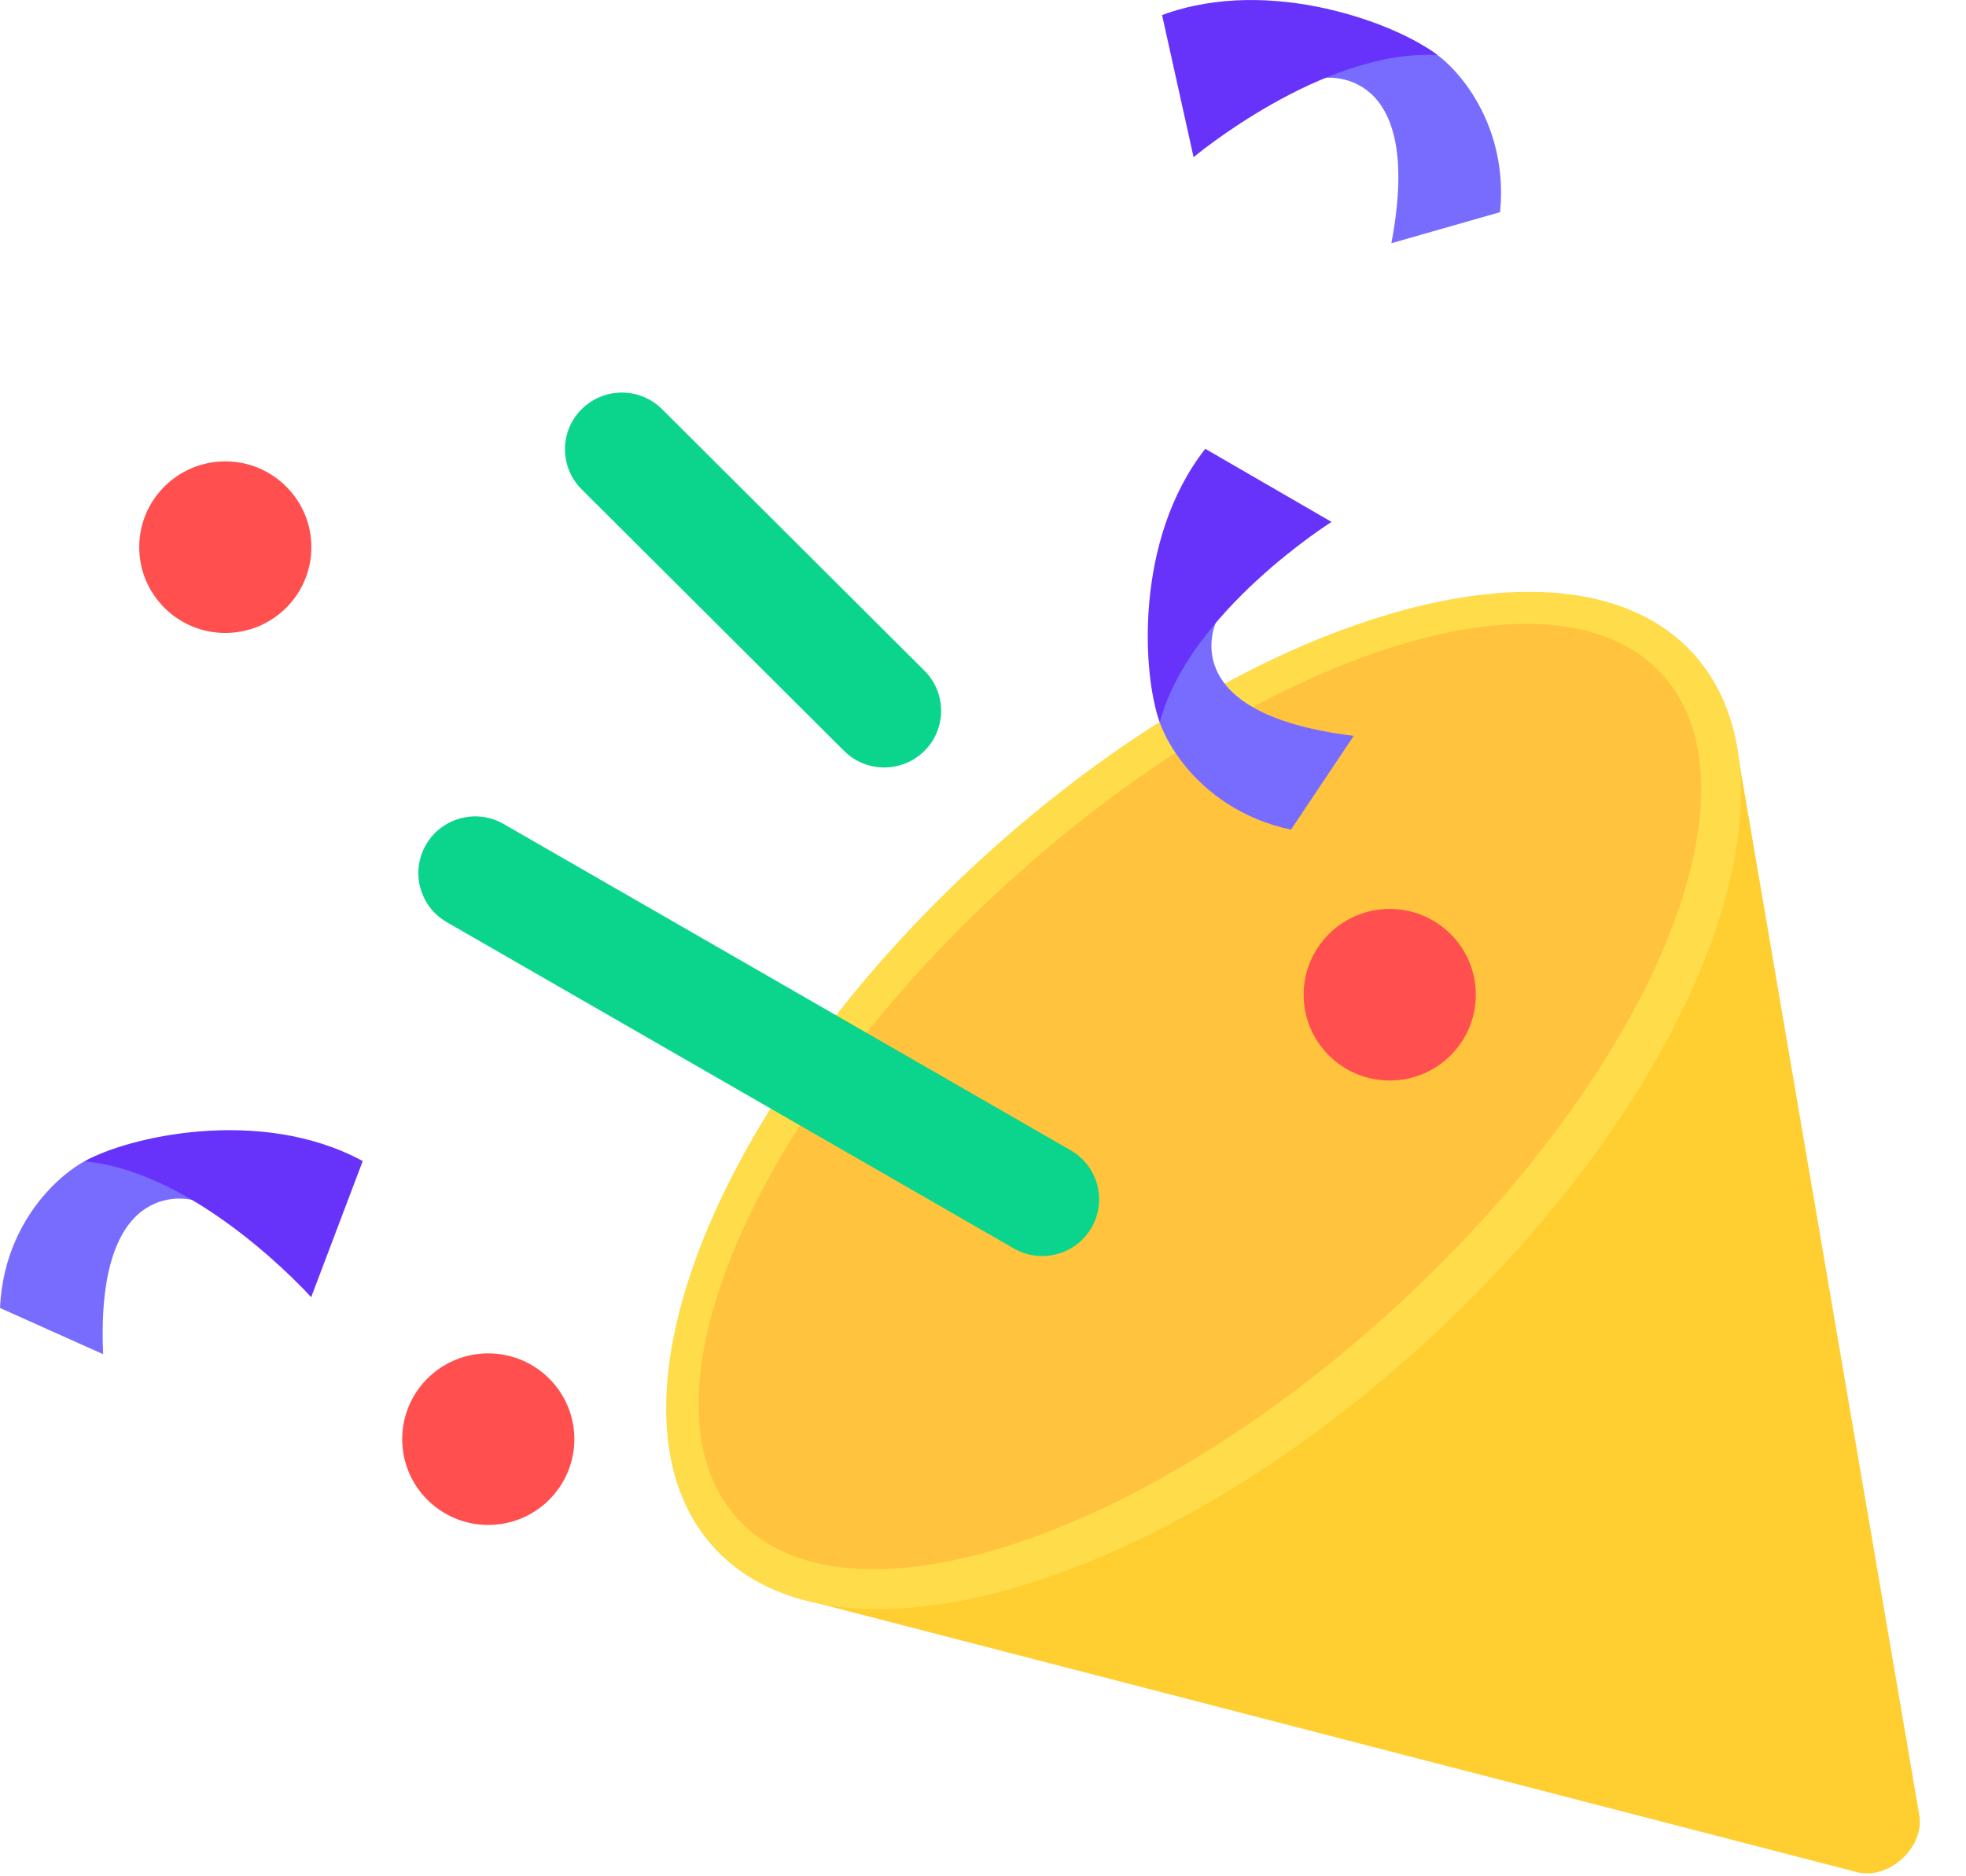 <svg width="132" height="126" viewBox="0 0 132 126" fill="none" xmlns="http://www.w3.org/2000/svg">
<path d="M84.879 78.324L116.471 49.405L128.863 121.883C129.235 124.056 126.814 126.272 124.673 125.718L53.284 107.246L84.877 78.326L84.879 78.324Z" fill="#FFCE31"/>
<path d="M95.741 90.113C113.877 73.511 121.894 52.795 113.647 43.843C105.401 34.891 84.013 41.092 65.877 57.694C47.741 74.295 39.724 95.011 47.97 103.963C56.217 112.916 77.605 106.715 95.741 90.113Z" fill="#FFDC4A"/>
<path d="M93.636 87.829C110.76 72.153 118.79 53.092 111.57 45.254C104.35 37.416 84.615 43.77 67.491 59.446C50.366 75.122 42.337 94.183 49.557 102.021C56.777 109.859 76.512 103.505 93.636 87.829Z" fill="#FFC33E"/>
<path d="M71.887 77.246L33.817 55.335C31.99 54.284 29.655 54.908 28.601 56.728C27.547 58.549 28.172 60.877 29.998 61.928L68.069 83.838C69.895 84.889 72.23 84.266 73.284 82.445C74.339 80.625 73.713 78.297 71.887 77.246Z" fill="#0BD58C"/>
<path d="M62.07 45.041L44.452 27.478C42.961 25.992 40.543 25.992 39.052 27.478C37.561 28.965 37.561 31.374 39.052 32.861L56.671 50.424C58.162 51.91 60.579 51.91 62.07 50.424C63.561 48.938 63.561 46.528 62.07 45.041Z" fill="#0BD58C"/>
<path d="M15.127 42.505C18.318 42.505 20.905 39.926 20.905 36.744C20.905 33.563 18.318 30.984 15.127 30.984C11.935 30.984 9.348 33.563 9.348 36.744C9.348 39.926 11.935 42.505 15.127 42.505Z" fill="#FF4F4F"/>
<path d="M32.783 102.406C35.975 102.406 38.562 99.827 38.562 96.646C38.562 93.464 35.975 90.885 32.783 90.885C29.592 90.885 27.005 93.464 27.005 96.646C27.005 99.827 29.592 102.406 32.783 102.406Z" fill="#FF4F4F"/>
<path d="M81.691 41.661C81.691 41.661 78.56 47.907 90.891 49.415L86.681 55.713C79.999 54.306 77.216 48.453 77.592 46.673C77.968 44.893 78.436 44.78 81.693 41.661H81.691Z" fill="#786CFF"/>
<path d="M80.925 30.14L89.403 35.049C89.403 35.049 79.835 41.06 77.875 48.498C76.725 45.474 76.102 36.281 80.925 30.138V30.14Z" fill="#6733FB"/>
<path d="M88.801 5.24C88.801 5.24 95.723 4.166 93.418 16.333L100.715 14.247C101.4 7.472 96.652 3.051 94.837 2.868C93.023 2.685 92.774 3.094 88.803 5.24H88.801Z" fill="#786CFF"/>
<path d="M78.023 1.012L80.139 10.556C80.139 10.556 88.793 3.296 96.497 3.695C93.956 1.685 85.36 -1.701 78.023 1.012Z" fill="#6733FB"/>
<path d="M13.083 80.617C13.083 80.617 6.386 78.568 6.924 90.939L0 87.836C0.293 81.035 5.626 77.334 7.448 77.41C9.271 77.486 9.459 77.928 13.083 80.617Z" fill="#786CFF"/>
<path d="M24.355 77.967L20.892 87.112C20.892 87.112 13.37 78.695 5.686 77.992C8.489 76.365 17.483 74.237 24.353 77.969L24.355 77.967Z" fill="#6733FB"/>
<path d="M93.308 72.56C96.5 72.56 99.087 69.981 99.087 66.8C99.087 63.618 96.5 61.039 93.308 61.039C90.117 61.039 87.529 63.618 87.529 66.8C87.529 69.981 90.117 72.56 93.308 72.56Z" fill="#FF4F4F"/>
</svg>
